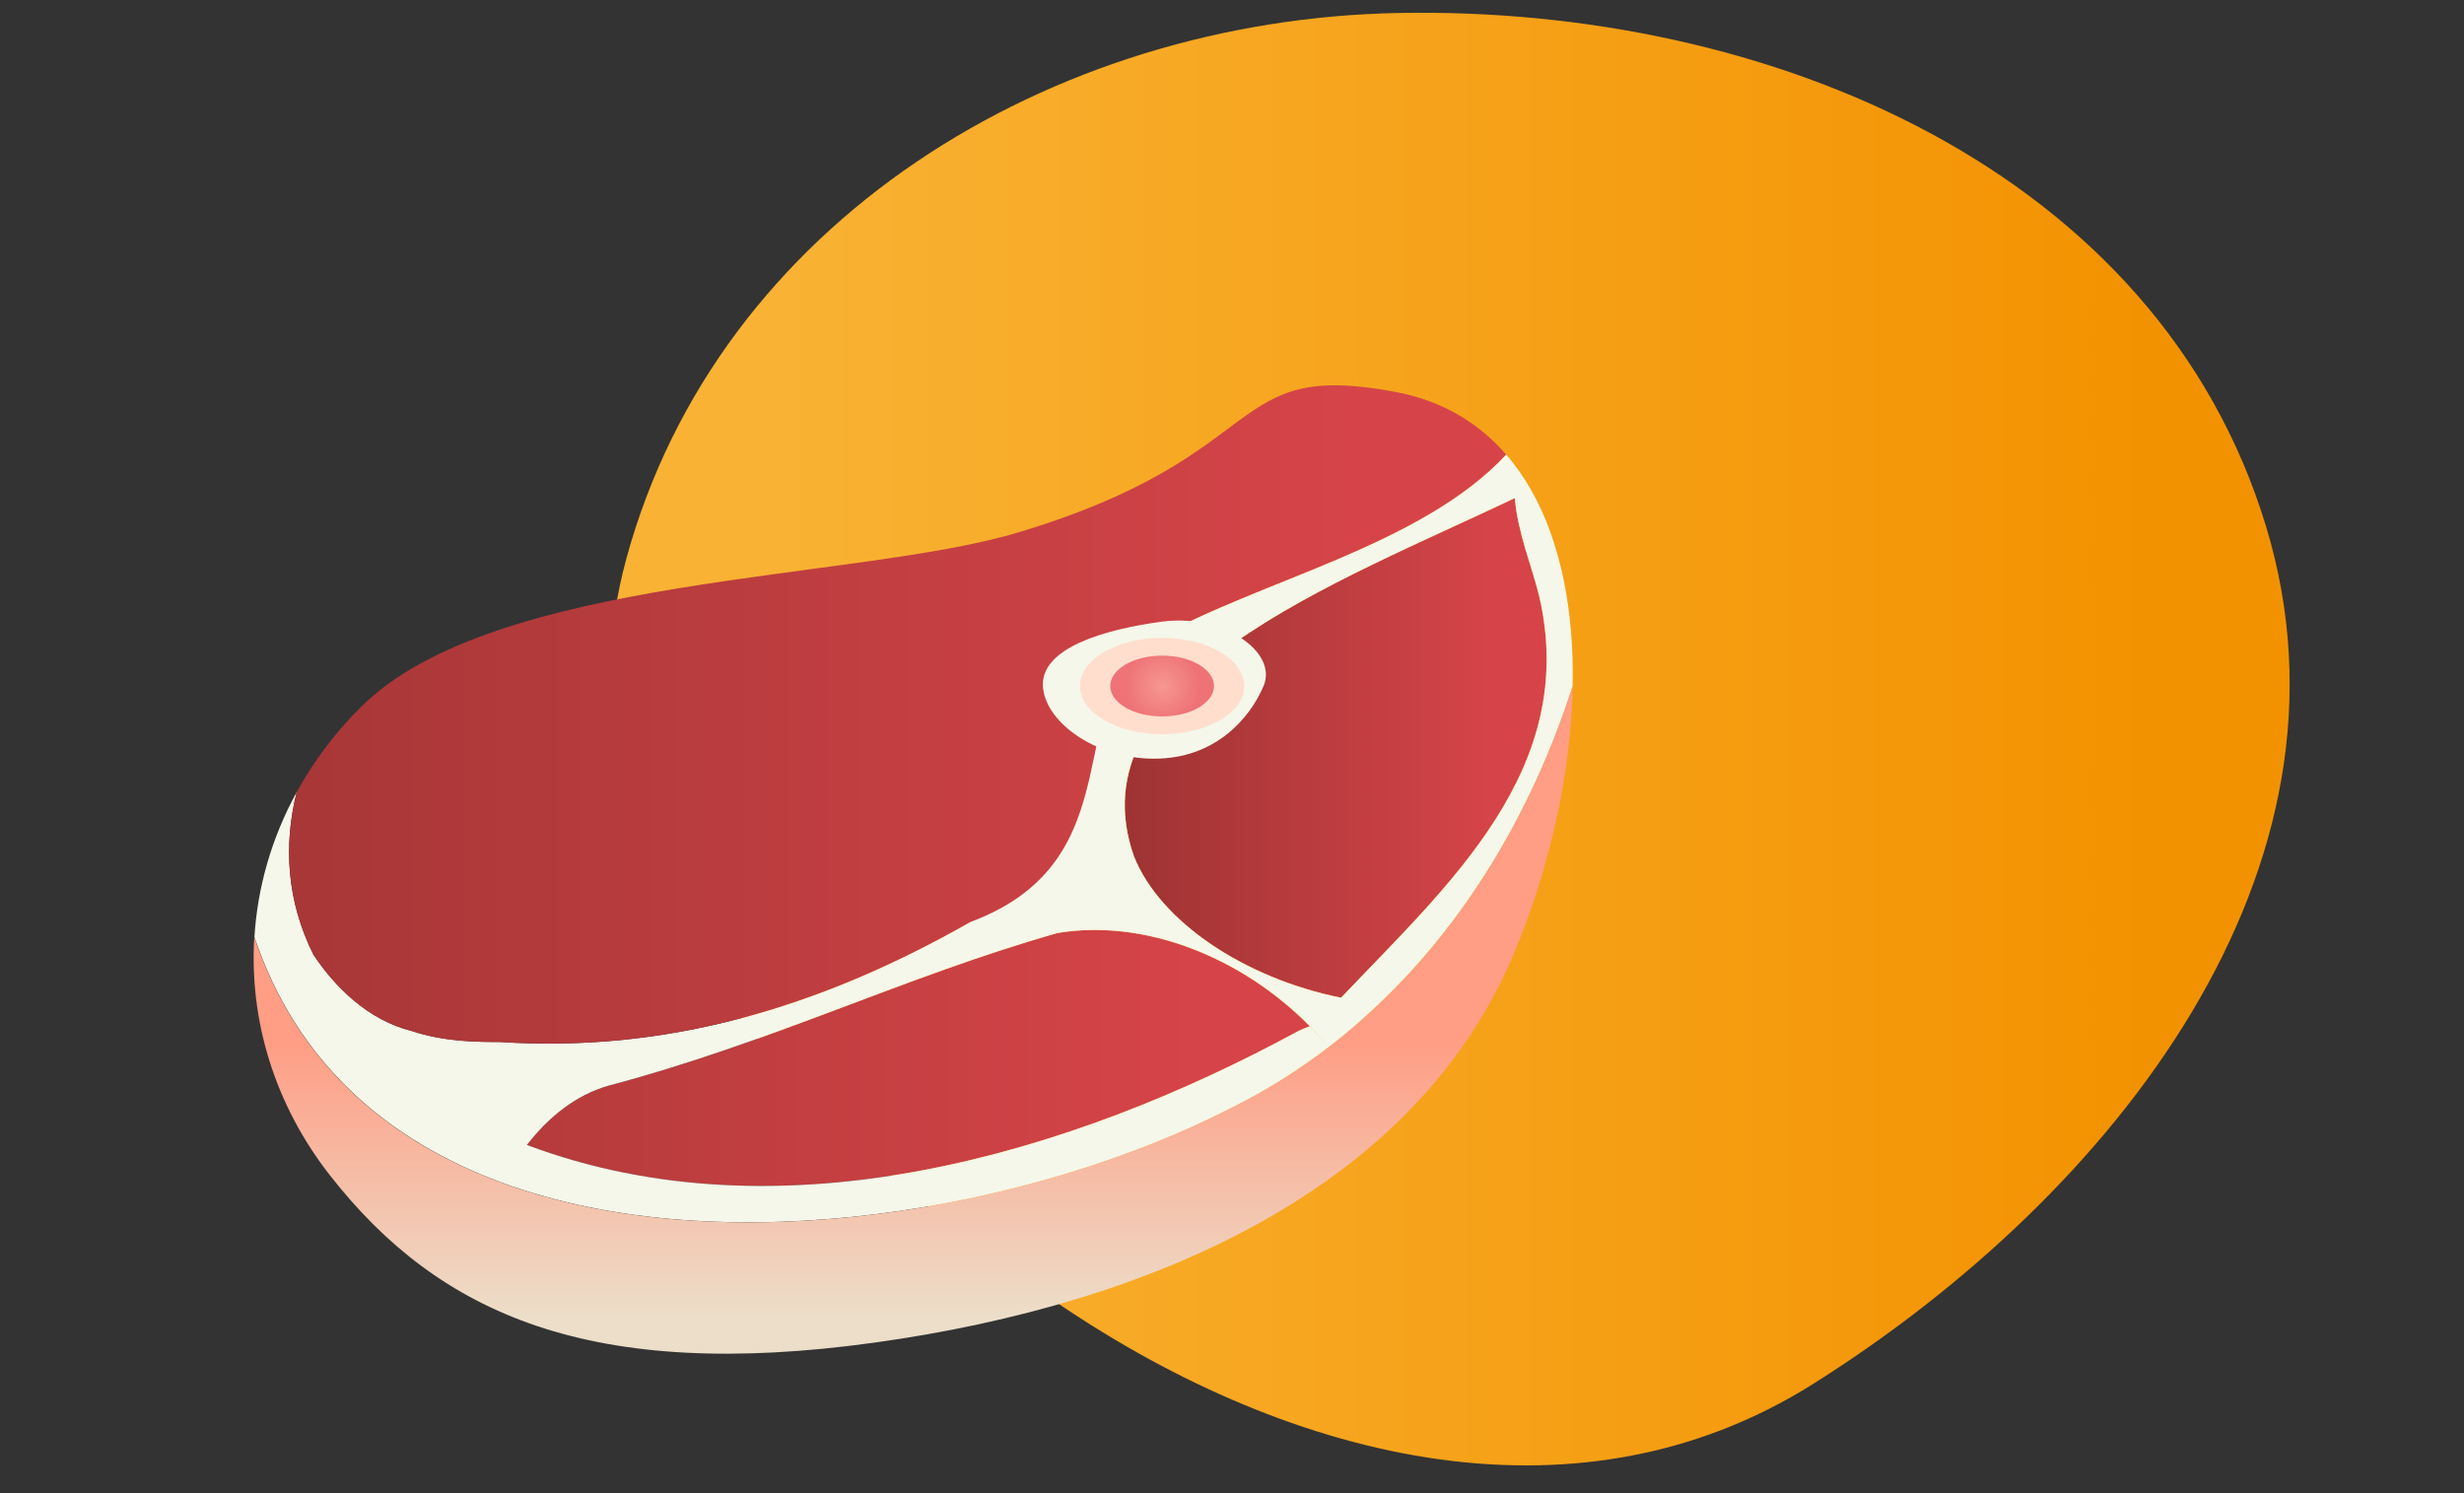 <svg width="424" height="257" viewBox="0 0 424 257" fill="none" xmlns="http://www.w3.org/2000/svg">
<rect x="0" y="0" width="424" height="257" fill="#333333" stroke="none"/>
<g clip-path="url(#clip0)">
<path fill-rule="evenodd" clip-rule="evenodd" d="M240.597 2.235C304.482 1.012 371.357 29.275 389.952 90.645C407.785 149.497 363.963 205.408 312.074 238.126C270.617 264.266 220.333 250.956 180.092 222.967C135.977 192.282 93.565 147.995 107.805 96.047C123.682 38.126 180.769 3.38 240.597 2.235Z" fill="url(#paint0_linear)"/>
<path d="M181.977 160.572C155.617 168.072 133.023 179.322 104.781 186.822C99.058 188.453 94.407 192.241 90.66 197.041C134.323 213.466 183.972 198.859 223.398 177.447C224.039 177.128 224.698 176.866 225.375 176.622C213.664 164.734 197.001 158.078 181.977 160.572Z" fill="url(#paint1_linear)"/>
<path d="M264.818 102.447C263.482 97.103 261.184 91.741 260.657 85.722C230.269 100.234 184.366 116.997 195.154 147.447C199.617 158.528 213.945 168.297 230.758 171.709C249.153 152.322 271.879 132.334 264.818 102.447Z" fill="url(#paint2_linear)"/>
<path d="M263.486 84.353C262.225 82.141 260.794 80.078 259.175 78.222C244.47 94.009 216.623 99.878 198.925 109.947C181.979 119.322 185.745 145.572 166.917 158.697C140.558 173.697 114.198 181.197 85.956 179.322C82.19 179.322 76.542 179.322 70.894 177.447C63.362 175.572 57.714 169.947 53.948 164.322C49.279 155.003 48.789 145.366 51.049 136.328C46.718 144.222 44.308 152.716 43.781 161.266C51.049 182.941 66.789 196.328 86.408 203.547C124.742 217.647 177.988 208.159 212.104 190.572C218.016 187.628 223.514 184.122 228.654 180.203C227.619 178.966 226.508 177.784 225.378 176.622C224.7 176.866 224.041 177.128 223.401 177.447C183.975 198.859 134.325 213.466 90.663 197.041C94.41 192.241 99.041 188.453 104.784 186.822C133.026 179.322 155.62 168.072 181.979 160.572C198.454 157.834 216.924 166.084 228.654 180.203C231.704 177.878 234.585 175.366 237.353 172.722C252.754 158.059 263.919 138.972 270.622 118.066C270.867 105.241 268.626 93.428 263.486 84.353ZM230.763 171.709C213.95 168.297 199.621 158.528 195.159 147.447C184.371 116.997 230.274 100.234 260.662 85.722C261.189 91.759 263.486 97.103 264.823 102.447C271.884 132.334 249.158 152.322 230.763 171.709Z" fill="#F5F7EA"/>
<path d="M259.171 78.222C254.464 72.803 248.232 68.997 240.268 67.478C210.199 61.74 219.802 78.297 175.028 91.684C147.05 100.047 85.049 98.847 62.116 121.665C57.578 126.184 53.888 131.134 51.045 136.347C48.786 145.365 49.275 155.003 53.945 164.322C57.71 169.947 63.359 175.572 70.89 177.447C76.538 179.322 82.187 179.322 85.953 179.322C114.195 181.197 140.554 173.697 166.913 158.697C196.097 147.915 181.976 119.322 198.921 109.947C216.62 99.878 244.466 94.009 259.171 78.222Z" fill="url(#paint3_linear)"/>
<path d="M212.102 190.571C160.513 217.14 65.243 225.296 43.76 161.284C42.875 175.59 47.262 190.084 56.733 202.215C75.599 226.384 101.901 237.784 150.422 231.071C198.96 224.359 243.432 204.221 260.284 164.621C266.629 149.715 270.338 133.215 270.62 118.084C260.679 149.059 240.966 176.19 212.102 190.571Z" fill="url(#paint4_linear)"/>
<path d="M217.43 118.065C215.039 123.709 209.052 130.571 198.602 130.571C188.153 130.571 179.454 123.878 179.454 117.765C179.454 111.634 189.489 108.39 199.958 106.984C210.332 105.596 219.953 112.14 217.43 118.065Z" fill="#F5F7EA"/>
<path d="M199.978 126.353C207.787 126.353 214.118 122.643 214.118 118.066C214.118 113.489 207.787 109.778 199.978 109.778C192.168 109.778 185.838 113.489 185.838 118.066C185.838 122.643 192.168 126.353 199.978 126.353Z" fill="#FFDECD"/>
<path d="M199.977 123.297C204.906 123.297 208.901 120.955 208.901 118.065C208.901 115.176 204.906 112.834 199.977 112.834C195.048 112.834 191.052 115.176 191.052 118.065C191.052 120.955 195.048 123.297 199.977 123.297Z" fill="url(#paint5_radial)"/>
</g>
<defs>
<linearGradient id="paint0_linear" x1="133.879" y1="127.291" x2="370.561" y2="127.291" gradientUnits="userSpaceOnUse">
<stop stop-color="#F9B233"/>
<stop offset="1" stop-color="#F39200"/>
</linearGradient>
<linearGradient id="paint1_linear" x1="90.668" y1="182.072" x2="225.375" y2="182.072" gradientUnits="userSpaceOnUse">
<stop stop-color="#B63B3B"/>
<stop offset="0.882" stop-color="#D64449"/>
</linearGradient>
<linearGradient id="paint2_linear" x1="193.544" y1="128.714" x2="266.136" y2="128.714" gradientUnits="userSpaceOnUse">
<stop stop-color="#9E3333"/>
<stop offset="0.882" stop-color="#D64449"/>
</linearGradient>
<linearGradient id="paint3_linear" x1="49.739" y1="122.953" x2="259.171" y2="122.953" gradientUnits="userSpaceOnUse">
<stop stop-color="#A83737"/>
<stop offset="0.882" stop-color="#D64449"/>
</linearGradient>
<linearGradient id="paint4_linear" x1="157.141" y1="179.321" x2="157.141" y2="233.303" gradientUnits="userSpaceOnUse">
<stop stop-color="#FF9D85"/>
<stop offset="0.882" stop-color="#ECDEC9"/>
</linearGradient>
<radialGradient id="paint5_radial" cx="0" cy="0" r="1" gradientUnits="userSpaceOnUse" gradientTransform="translate(199.973 118.073) scale(7.328 7.298)">
<stop stop-color="#F79792"/>
<stop offset="0.882" stop-color="#EE7276"/>
</radialGradient>
<clipPath id="clip0">
<rect y="0.197" width="424" height="256" fill="white"/>
</clipPath>
</defs>
</svg>
